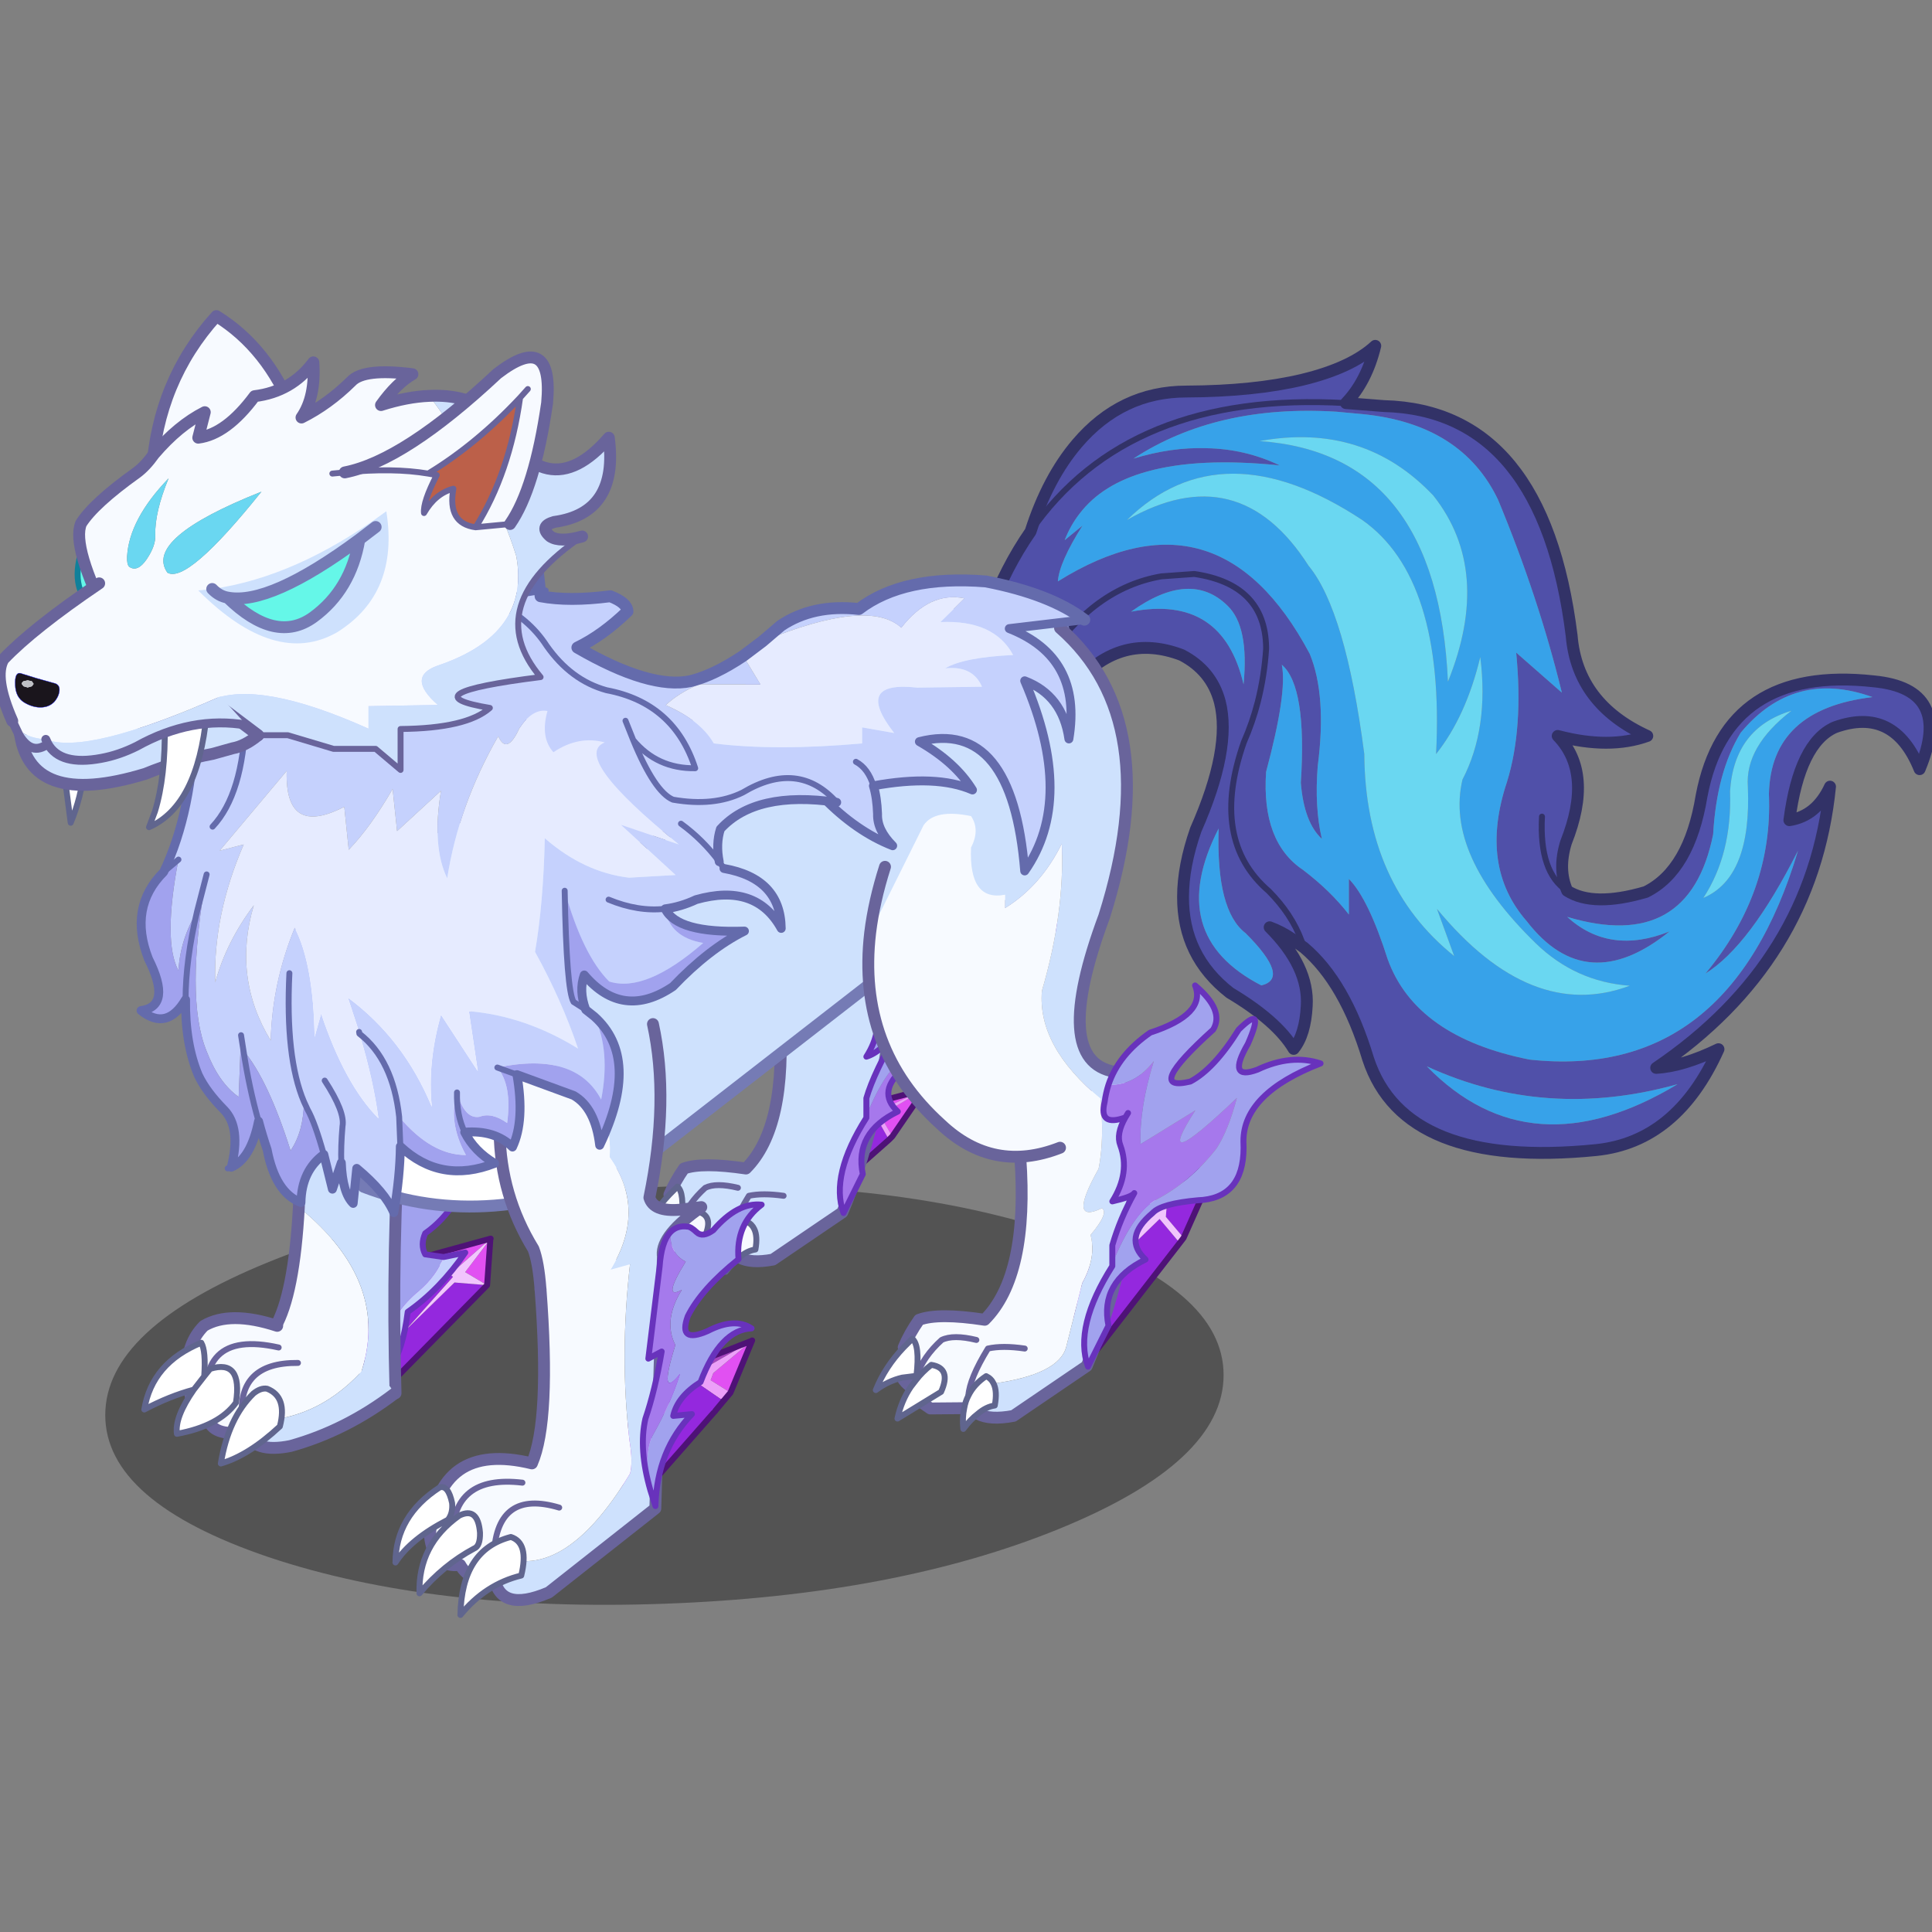 <svg xmlns:ffdec="https://www.free-decompiler.com/flash" xmlns:xlink="http://www.w3.org/1999/xlink" ffdec:objectType="frame" height="90" width="90" xmlns="http://www.w3.org/2000/svg"><rect width="100%" height="100%" fill="#808080" stroke="none"/><use ffdec:characterId="19" height="164.05" transform="matrix(.375 0 0 .375 -2.578 13.88)" width="254.9" xlink:href="#a"/><use ffdec:characterId="20" height="49.25" transform="scale(1.827)" width="49.25" xlink:href="#b"/><defs><g id="a" transform="translate(6.6 2.45)"><use ffdec:characterId="1" height="70.7" transform="translate(13.35 107.8) scale(.737)" width="188.5" xlink:href="#c"/><use ffdec:characterId="2" height="138.05" transform="translate(122.363 2.763) scale(.737)" width="160.6" xlink:href="#d"/><use ffdec:characterId="3" height="21.35" transform="translate(100.431 95.481) scale(.737)" width="20.45" xlink:href="#e"/><use ffdec:characterId="4" height="94.45" transform="translate(79.781 49.276) scale(.737)" width="71.85" xlink:href="#f"/><use ffdec:characterId="5" height="26" transform="translate(43.282 114.031) scale(.737)" width="24.85" xlink:href="#g"/><use ffdec:characterId="6" height="63.6" transform="translate(17.831 95.832) scale(.737)" width="56.35" xlink:href="#h"/><use ffdec:characterId="7" height="103.9" transform="translate(33.406 34.563) scale(.737)" width="137.65" xlink:href="#i"/><use ffdec:characterId="8" height="35" transform="translate(133.082 104.582) scale(.737)" width="25.45" xlink:href="#j"/><use ffdec:characterId="9" height="136.5" transform="translate(107.413 37.813) scale(.737)" width="49.05" xlink:href="#k"/><use ffdec:characterId="10" height="65.25" transform="translate(134.582 82.582) scale(.737)" width="40.85" xlink:href="#l"/><use ffdec:characterId="11" height="28.1" transform="translate(74.181 126.681) scale(.737)" width="27" xlink:href="#m"/><use ffdec:characterId="12" height="101.1" transform="translate(49.032 87.013) scale(.737)" width="53.05" xlink:href="#n"/><use ffdec:characterId="13" height="51.85" transform="translate(79.781 109.781) scale(.737)" width="21" xlink:href="#o"/><use ffdec:characterId="14" height="56.2" transform="translate(62.747 27.863) scale(.737)" width="99" xlink:href="#p"/><use ffdec:characterId="15" height="114.3" transform="translate(17.247 27.483) scale(.737)" width="118.75" xlink:href="#q"/><use ffdec:characterId="16" height="87.65" transform="translate(-.487 -.937) scale(.737)" width="104.9" xlink:href="#r"/></g><g id="d"><path d="M87.35 73.5q2.8-9.05 1.55-21.8l7.7 6.75q-3.9-16-10.75-32.5-6.1-12.8-22.9-14.45l-4.35-.4Q38.4 9.85 24.4 19q6.4-1.95 12.25-1.75 6.55.1 12.4 2.9-13.7-1.4-22.4 1.05-7.55 2.1-11.35 7.1-1.55 2-2.5 4.45l3-2.45q-3.9 6.15-4.15 9.4 27-16.85 42.45 12.2 2.9 7 1.35 18.95-.55 6.9.7 12.25-3-2.75-3.55-9.45 1.05-16.25-3.2-19.9.95 4.65-2.65 18.05-.8 11.85 6.25 16.55 4.6 3.5 7.7 7.5v-6q3.3 3.35 6.55 13.55 4.75 13.1 23.9 16.9 33.65 3.65 45.25-35.2-8.1 16.05-15.6 20.7 11.4-13.65 10.7-30.25.3-14.3 17.45-16.35-13.25-4.75-22.2 6-4.05 6.6-4.65 17.15-4.05 20.05-24.6 13.9 7.15 6.5 17.25 2.45-14 11.3-24.05-1.7-8.1-9.25-3.35-23.5m5.9 5.85q-.5 9.45 4.25 12.5-4.75-3.05-4.25-12.5M0 45q2.85-7.65 7.05-13.7 2.9-9.05 7.85-14.85Q22.35 7.7 33.3 7.7q11.45-.05 19.6-2 8.25-2 12.25-5.7-1.45 6-4.95 9.65l6.4.5q26.9.7 31.65 38.7.95 11.5 12.75 16.9-6.35 2.3-15.1 0 6.05 6.25 1.4 17.95-1.4 4.55.2 8.15 4.4 2.8 13.25.2 7.35-3.65 9.4-16.2 4.2-22.05 29.05-19.3 13.35 1.3 7.7 14.8-4.3-10.65-14.3-7.05-5.95 2.65-7.65 15.65 4.55-.7 6.85-5.65-2.95 29.55-29.3 47.4 4.5-.25 10.5-3.15-7 15.6-20.6 17-32.35 3.25-38.45-15.35-3.9-12.95-10.85-18.8l-.15-.1-2-1.45q-1.7-1.15-3.6-1.85 6.65 6.65 6.25 13.25-.25 4.85-2.2 7.25-2.8-4.7-10.75-9.45-7.95-6.2-7.9-16.2 0-5.15 2.15-11.3 6.05-13.7 4.05-21.55-1.4-5.3-6.45-7.9-10.2-3.85-17.8 4.75l-4.95-4L0 45m53.1 56.4q-1.4-4.6-5-8.55l-.9-.95q-10-8.6-4.2-25.1 1.45-3.3 2.35-6.8 1.1-4.35 1.4-8.9v-.35q-.2-10.55-12.1-12.3l-5.55.4q-11.35 1.95-19.35 14 8-12.05 19.35-14l5.55-.4q11.9 1.75 12.1 12.3v.35q-.3 4.55-1.4 8.9-.9 3.5-2.35 6.8-5.8 16.5 4.2 25.1l.9.95q3.6 3.95 5 8.55M24 44.8q15.4-2.95 18.95 12.25.95-9.75-2.7-13.25Q34 37.65 24 44.8M60.2 9.65Q23.45 7.55 7.05 31.3 23.45 7.55 60.2 9.65m55.9 114.8q-22.2 6.2-42.25-3 17.5 17.9 42.25 3M45.95 107.8q4.95-1.2-2.65-8.8-5-3.8-4.55-17.65-9.2 18 7.2 26.45" fill="#5050a9" fill-rule="evenodd" transform="translate(1 1)"/><path d="M87.35 73.5Q82.6 87.75 90.7 97q10.05 13 24.05 1.7-10.1 4.05-17.25-2.45 20.55 6.15 24.6-13.9.6-10.55 4.65-17.15 8.95-10.75 22.2-6-17.15 2.05-17.45 16.35.7 16.6-10.7 30.25 7.5-4.65 15.6-20.7-11.6 38.85-45.25 35.2-19.15-3.8-23.9-16.9Q64 93.2 60.7 89.85v6q-3.1-4-7.7-7.5-7.05-4.7-6.25-16.55 3.6-13.4 2.65-18.05 4.25 3.65 3.2 19.9.55 6.7 3.55 9.45-1.25-5.35-.7-12.25Q57 58.9 54.1 51.9 38.65 22.85 11.65 39.7q.25-3.25 4.15-9.4l-3 2.45q.95-2.45 2.5-4.45 3.8-5 11.35-7.1 8.7-2.45 22.4-1.05-5.85-2.8-12.4-2.9-5.85-.2-12.25 1.75 14-9.15 34.2-7.9l4.35.4q16.8 1.65 22.9 14.45 6.85 16.5 10.75 32.5l-7.7-6.75q1.25 12.75-1.55 21.8m47.95-12q-9.65 2.9-10.35 13.55.35 10.6-4.5 18 8.15-3.45 7.5-18.75-.5-6.75 7.35-12.8M45.65 16.05q30 2.1 31.75 40.55 7.55-18.7-2.45-31.35-11.7-12.4-29.3-9.2M24 44.8q10-7.15 16.25-1 3.65 3.5 2.7 13.25Q39.4 41.85 24 44.8m29.9-7.75q6.25 7.55 9.4 31.75.15 22 15.15 34.05l-2.9-7.95q15.85 19.2 32.5 12.95-9.15-.65-15.85-7.15-15.35-14.95-12.35-27.6 4.5-8.65 3-20.65-2.4 10-7.45 16.35 1.5-29.65-12.45-39.45-23.65-15.6-39.65 0 18.8-10.75 30.6 7.7m-7.95 70.75q-16.4-8.45-7.2-26.45Q38.3 95.2 43.3 99q7.6 7.6 2.65 8.8m70.15 16.65q-24.75 14.9-42.25-3 20.05 9.2 42.25 3" fill="#37a2e9" fill-rule="evenodd" transform="translate(1 1)"/><path d="M45.65 16.05q17.6-3.2 29.3 9.2 10 12.65 2.45 31.35-1.75-38.45-31.75-40.55M135.3 61.5q-7.85 6.05-7.35 12.8.65 15.3-7.5 18.75 4.85-7.4 4.5-18 .7-10.65 10.35-13.55M53.9 37.05q-11.8-18.45-30.6-7.7 16-15.6 39.65 0Q76.9 39.15 75.4 68.8q5.05-6.35 7.45-16.35 1.5 12-3 20.65-3 12.65 12.35 27.6 6.7 6.5 15.85 7.15-16.65 6.25-32.5-12.95l2.9 7.95Q63.45 90.8 63.3 68.8q-3.15-24.2-9.4-31.75" fill="#6ad7f1" fill-rule="evenodd" transform="translate(1 1)"/><path d="M97.5 91.85q-4.75-3.05-4.25-12.5m-83.5-26.5q8-12.05 19.35-14l5.55-.4q11.9 1.75 12.1 12.3v.35q-.3 4.55-1.4 8.9-.9 3.5-2.35 6.8-5.8 16.5 4.2 25.1l.9.95q3.6 3.95 5 8.55M7.05 31.3Q23.45 7.55 60.2 9.65" fill="none" stroke="#323267" stroke-linecap="round" stroke-linejoin="round" transform="translate(1 1)"/><path d="M1 46q2.85-7.65 7.05-13.7 2.9-9.05 7.85-14.85Q23.35 8.7 34.3 8.7q11.45-.05 19.6-2 8.25-2 12.25-5.7-1.45 6-4.95 9.65l6.4.5q26.9.7 31.65 38.7.95 11.5 12.75 16.9-6.35 2.3-15.1 0 6.05 6.25 1.4 17.95-1.4 4.55.2 8.15 4.4 2.8 13.25.2 7.35-3.65 9.4-16.2 4.2-22.05 29.05-19.3 13.35 1.3 7.7 14.8-4.3-10.65-14.3-7.05-5.95 2.65-7.65 15.65 4.55-.7 6.85-5.65-2.95 29.55-29.3 47.4 4.5-.25 10.5-3.15-7 15.6-20.6 17-32.35 3.25-38.45-15.35-3.9-12.95-10.85-18.8l-.15-.1-2-1.45q-1.7-1.15-3.6-1.85 6.65 6.65 6.25 13.25-.25 4.85-2.2 7.25-2.8-4.7-10.75-9.45-7.95-6.2-7.9-16.2 0-5.15 2.15-11.3 6.05-13.7 4.05-21.55-1.4-5.3-6.45-7.9-10.2-3.85-17.8 4.75" fill="none" stroke="#323267" stroke-linecap="round" stroke-linejoin="round" stroke-width="2"/></g><g id="e"><path d="M14 7.95 12.4 5.2l.3-1.25L19.45 0 14 7.95m5.35-7.9-6.8 3.2q-1-.05-2.25-.8l9.05-2.4" fill="#e150f2" fill-rule="evenodd" transform="translate(.5 .5)"/><path d="m10.3 2.45.9 1.6-5.15 4.9 5.6-3.65 1.8 3.2L.05 20.35 0 12.15l10.3-9.7" fill="#9428de" fill-rule="evenodd" transform="translate(.5 .5)"/><path d="m13.45 8.5-1.8-3.2-5.6 3.65 5.15-4.9-.9-1.6q1.25.75 2.25.8l6.8-3.2.1-.05-6.75 3.95-.3 1.25L14 7.95l-.55.55" fill="#eca0f9" fill-rule="evenodd" transform="translate(.5 .5)"/><path d="m13.45 8.5.55-.55L19.45 0l-.1.05-9.05 2.4L0 12.15l.05 8.2L13.45 8.5z" fill="none" stroke="#4e1276" stroke-linecap="round" stroke-linejoin="round" transform="translate(.5 .5)"/></g><g id="f"><path d="M4.45 57.65q.9-2.15 2.45-4.4 3.05-1.1 10.45 0 7-7 5.65-25.95l-2.05-38.5 17.6-8.3 5.05-2.8-.3 37.65q-2.5 28.45-9.7 45.3L21.9 68.6q-3.7.7-5.65-.35 1.3-1.15 2.7-1.35.4-2.25-.2-3.45-.4-.85-1.2-1.2-1.9 1.25-2.8 3.1-.5.9-.7 2l-5.35.05-1.25-.85 2.95-1.8q1.7-3.8-1.55-4.3-1.45 1.1-2.45 2.45h-.05l-.05-.1.2-.6h-.05q.6-4.9-.65-5.9l-1.35 1.35M6.5 62.2q1.05-3.05 4-5.7 1.8-.9 5.5 0-3.7-.9-5.5 0-2.95 2.65-4 5.7m8.25 3.15q.15-2.75 3.1-7.5 2.3-.5 5.85 0-3.55-.5-5.85 0-2.95 4.75-3.1 7.5" fill="#cee1fd" fill-rule="evenodd" transform="translate(.5 23.3)"/><path d="M4.95 80.95q.9-2.15 2.45-4.4 3.05-1.1 10.45 0 7-7 5.65-25.95l-2.05-38.5 17.6-8.3L44.1 1l-.3 37.65q-2.5 28.45-9.7 45.3L22.4 91.9q-3.7.7-5.65-.35m-2.2-.9-5.35.05-1.25-.85m-1.1-3.65-.05-.1.2-.6h-.05m-.9 1.75L4.7 85.8" fill="none" stroke="#69649b" stroke-linecap="round" stroke-linejoin="round" stroke-width="2"/><path d="M23.7 57.85q-3.55-.5-5.85 0-2.95 4.75-3.1 7.5M16 56.5q-3.7-.9-5.5 0-2.95 2.65-4 5.7" fill="none" stroke="#69649b" stroke-linecap="round" stroke-linejoin="round" transform="translate(.5 23.3)"/><path d="M37.65 44.35q3.2-7.85 6.75-10.1 5.65-2.85 9.85-8.25 1.9-2.9 3.25-8.1-13.75 13.1-6.6 2l-8.75 5.4q-.2-5.75 2.1-13.25-3 3.95-7.2 3.8Q38.65 11 43.7 7.5q9-2.9 7.15-7.5 4.7 4 2.85 7.05-11.15 10.05-3.6 8.25 3.75-1.95 7.7-8.25 4.35-4.3 1.45 2.25-3.45 5.95 1.5 4.15 5.4-2.55 10.1-1-12.35 4.75-12.3 12.4.4 8.55-6.45 9.35h-.7q-5.95.55-7.3 2.05-4.85 4-1.15 7.4-7.35 3.55-5.9 10.55l-3.25 6.55q-2.3-6.35 3.85-16.05v-.35" fill="#a678ec" fill-rule="evenodd" transform="translate(.5 23.3)"/><path d="M37.05 15.85q4.2.15 7.2-3.8-2.3 7.5-2.1 13.25l8.75-5.4q-7.15 11.1 6.6-2-1.35 5.2-3.25 8.1-4.2 5.4-9.85 8.25-3.55 2.25-6.75 10.1V41.4q1.25-4.35 5.65-11.9-3.1 4.15-5.65 4.9 2.9-4.55 1.3-8.9-.75-1.8.8-4.45-4.3 1.55-3.3-2.45.15-1.45.6-2.75m3.1 4.5-.4.7.4-.7" fill="#a1a2ee" fill-rule="evenodd" transform="translate(.5 23.3)"/><path d="M37.65 44.35v.35q-6.15 9.7-3.85 16.05l3.25-6.55q-1.45-7 5.9-10.55-3.7-3.4 1.15-7.4 1.35-1.5 7.3-2.05h.7q6.85-.8 6.45-9.35-.05-7.65 12.3-12.4-4.7-1.55-10.1 1-4.95 1.8-1.5-4.15 2.9-6.55-1.45-2.25-3.95 6.3-7.7 8.25-7.55 1.8 3.6-8.25Q55.55 4 50.85 0q1.85 4.6-7.15 7.5-5.05 3.5-6.65 8.35-.45 1.3-.6 2.75-1 4 3.3 2.45l.4-.7m-2.5 24V41.4q1.25-4.35 5.65-11.9-3.1 4.15-5.65 4.9 2.9-4.55 1.3-8.9-.75-1.8.8-4.45" fill="none" stroke="#6832bc" stroke-linecap="round" stroke-linejoin="round" transform="translate(.5 23.3)"/><path d="M4.45 57.65 5.8 56.3q1.25 1 .65 5.9l-2.25.3Q1.95 63 0 64.45q1.45-3.65 4.45-6.8m14.3 5.8q.6 1.2.2 3.45-1.4.2-2.7 1.35-1.2.9-2.3 2.4-.2-1.8.1-3.3.2-1.1.7-2 .9-1.85 2.8-3.1.8.35 1.2 1.2m-12.4-.55h.05q1-1.35 2.45-2.45 3.25.5 1.55 4.3L3.45 69q.6-2.85 2.1-5.05l.8-1.05" fill="#f7faff" fill-rule="evenodd" transform="translate(.5 23.3)"/><path d="M4.45 57.65 5.8 56.3q1.25 1 .65 5.9l-2.25.3Q1.95 63 0 64.45q1.45-3.65 4.45-6.8m14.3 5.8q.6 1.2.2 3.45-1.4.2-2.7 1.35-1.2.9-2.3 2.4-.2-1.8.1-3.3.2-1.1.7-2 .9-1.85 2.8-3.1.8.35 1.2 1.2m-12.4-.55h.05q1-1.35 2.45-2.45 3.25.5 1.55 4.3L3.45 69q.6-2.85 2.1-5.05l.8-1.05z" fill="none" stroke="#60658e" stroke-linecap="round" stroke-linejoin="round" transform="translate(.5 23.3)"/></g><g id="g"><path d="M13.3 2.9 23.85 0l-.05.05-.55 7.8-3.7-2.2L23.8.05 18.05 5.1 13.3 2.9" fill="#e150f2" fill-rule="evenodd" transform="translate(.5 .5)"/><path d="M23.25 7.85 6.4 25 0 18.5 13.3 2.9l4.2 3.55-8.15 9.15 8.4-8.2 5.5.45" fill="#9428de" fill-rule="evenodd" transform="translate(.5 .5)"/><path d="m13.3 2.9 4.75 2.2L23.8.05l-4.25 5.6 3.7 2.2-5.5-.45-8.4 8.2 8.15-9.15-4.2-3.55" fill="#f1c5fd" fill-rule="evenodd" transform="translate(.5 .5)"/><path d="M13.3 2.9 23.85 0l-.05.05-.55 7.8L6.4 25 0 18.5 13.3 2.9z" fill="none" stroke="#4e1276" stroke-linecap="round" stroke-linejoin="round" transform="translate(.5 .5)"/></g><g id="h"><path d="M52.45 18.35q-2.05 3.3-5.1 5.45-.85 1.95 0 3.55l3.1.45q-1.2 3.15-4.15 5.7-4.4 3.65-5.05 7.65l-1.6-30.7q3.45 7.35 12.8 7.9" fill="#a1a2ee" fill-rule="evenodd" transform="translate(.5 .5)"/><path d="M39.65 10.45 39.1 0q8.7 2.4 16.25 10.5-.9 4.5-2.9 7.85-9.35-.55-12.8-7.9m10.8 17.35 3.65-.75q-4.3 6.25-9.7 10-.8 6.5-2.9 9.25l-.25-5.15q.65-4 5.05-7.65 2.95-2.55 4.15-5.7" fill="#c5d1fd" fill-rule="evenodd" transform="translate(.5 .5)"/><path d="M39.65 10.45 39.1 0q8.7 2.4 16.25 10.5-.9 4.5-2.9 7.85-2.05 3.3-5.1 5.45-.85 1.95 0 3.55l3.1.45 3.65-.75q-4.3 6.25-9.7 10-.8 6.5-2.9 9.25l-.25-5.15-1.6-30.7z" fill="none" stroke="#6832bc" stroke-linecap="round" stroke-linejoin="round" transform="translate(.5 .5)"/><path d="m36.45 47.55-14.4-7.9q3.2-5.5 4-20.25 15.7 12.75 10.4 28.15" fill="#f7faff" fill-rule="evenodd" transform="translate(.5 .5)"/><path d="m26.05 19.4.25-10 16.95-6.9q-1.6 23.85-.9 48.25l-5.9-3.2q5.3-15.4-10.4-28.15" fill="#cee1fd" fill-rule="evenodd" transform="translate(.5 .5)"/><path d="m26.55 19.9.25-10L43.75 3q-1.6 23.85-.9 48.25m-20.3-11.1q3.2-5.5 4-20.25" fill="none" stroke="#69649b" stroke-linecap="round" stroke-linejoin="round" stroke-width="2"/><path d="M10.75 54.95q-1.7-.65-2.65-2.65l-.25-.95q-1.25-5 0-8.45.7-2 2.2-3.5 4.4-2.6 12.35 0l14.25 7.65q-8.3 9.05-20.1 8.35.1.95.5 1.9-5.65.8-6.3-2.35-2.55-15.15 11.9-11.9-14.45-3.25-11.9 11.9m15.15-9.3q-10.35-.1-9.4 9.55l.05.2-.05-.2q-.95-9.65 9.4-9.55" fill="#f7faff" fill-rule="evenodd" transform="translate(.5 .5)"/><path d="M17.05 57.3q-.4-.95-.5-1.9 11.8.7 20.1-8.35l4.75 2.55.8 1.2q-8.2 6.25-17.55 8.85-6.15 1.25-7.6-2.35" fill="#cee1fd" fill-rule="evenodd" transform="translate(.5 .5)"/><path d="M22.9 39.9q-7.95-2.6-12.35 0-1.5 1.5-2.2 3.5-1.25 3.45 0 8.45l.25.95q.95 2 2.65 2.65.65 3.15 6.3 2.35-.4-.95-.5-1.9m.5 1.9q1.45 3.6 7.6 2.35 9.35-2.6 17.55-8.85" fill="none" stroke="#69649b" stroke-linecap="round" stroke-linejoin="round" stroke-width="2"/><path d="M10.75 54.95Q8.2 39.8 22.65 43.05m-6.1 12.35-.05-.2q-.95-9.65 9.4-9.55" fill="none" stroke="#69649b" stroke-linecap="round" stroke-linejoin="round" transform="translate(.5 .5)"/><path d="m8.35 50.15 1.75-2.25-1.75 2.25Q4.25 51.25 0 53.5q1.3-7.85 9.6-11.25.8 1.35.5 5.65l1-1.25q5.5-1.7 4.35 5.7Q12.6 56.3 5.5 57.6q-.4-2.8 2.85-7.45m14.5 6.2q-5.25 4.9-9.95 6.25 1.25-7.65 5.5-11.8 1.25-1 2.3-.8 3.45 1.35 2.15 6.35" fill="#fff" fill-rule="evenodd" transform="translate(.5 .5)"/><path d="m10.1 47.9-1.75 2.25Q5.1 54.8 5.5 57.6q7.1-1.3 9.95-5.25 1.15-7.4-4.35-5.7l-1 1.25q.3-4.3-.5-5.65Q1.3 45.65 0 53.5q4.25-2.25 8.35-3.35m14.5 6.2q-5.25 4.9-9.95 6.25 1.25-7.65 5.5-11.8 1.25-1 2.3-.8 3.45 1.35 2.15 6.35z" fill="none" stroke="#60658e" stroke-linecap="round" stroke-linejoin="round" transform="translate(.5 .5)"/></g><g id="i"><path d="M0 46.15 104.6 0l19.35 3.55q10.2 47.05-19.65 51l-52.15 40.5L0 46.15" fill="#cee1fd" fill-rule="evenodd" transform="translate(10.1 1)"/><path d="M52.15 95.05q-24.8 11.65-45.9 3.55Q-20.95 68.75 0 46.15l52.15 48.9" fill="#fff" fill-rule="evenodd" transform="translate(10.1 1)"/><path d="M10.1 47.15 114.7 1l19.35 3.55q10.2 47.05-19.65 51l-52.15 40.5q-24.8 11.65-45.9 3.55-27.2-29.85-6.25-52.45z" fill="none" stroke="#757bb5" stroke-linecap="round" stroke-linejoin="round" stroke-width="2"/></g><g id="j"><path d="m12.15 5.85 1.7 2-6.05 8.4 6.95-6.75 3.4 4.05L2.3 34 0 22.3 12.15 5.85m6.65 6.85-3-3.55.15-1.8L24.45 0 18.8 12.7" fill="#9428de" fill-rule="evenodd" transform="translate(.5 .5)"/><path d="m24.35.05.1-.05-8.5 7.35-.15 1.8 3 3.55-.65.85-3.4-4.05-6.95 6.75 6.05-8.4-1.7-2q1.95.75 3.35.55L24.35.05" fill="#f1c5fd" fill-rule="evenodd" transform="translate(.5 .5)"/><path d="m24.45 0-.1.05-12.2 5.8L0 22.3 2.3 34l15.85-20.45.65-.85L24.45 0z" fill="none" stroke="#4e1276" stroke-linecap="round" stroke-linejoin="round" transform="translate(.5 .5)"/></g><g id="k"><path d="m38.65 75.5.85-.9 7.55 1.9q-2.6 30.1-10.25 47.9l-12.35 8.4q-3.95.75-6-.35 1.4-1.2 2.85-1.4.45-2.4-.2-3.7 11.05-1.55 12.25-6.2l2.7-10.75q2.4-4.3 1.4-8.1 3.15-3.75 1.9-4.5-5.9 2.85-.55-6.65 1.25-6.2-.15-15.65M8 126.8l-.85 1.1q-.95-.65-1.45-1.55l2.4-.3h.05l-.2.65.05.1" fill="#cee1fd" fill-rule="evenodd" transform="translate(1 1)"/><path d="M21.1 127.35q-.4-.85-1.25-1.25-2.05 1.35-3 3.3-.5.95-.7 2.1l-5.7.05-1.3-.9 3.1-1.9q1.8-4-1.65-4.55-1.5 1.15-2.6 2.6l-.05-.1.2-.65H8.1q.6-5.2-.7-6.25l-1.45 1.45q.95-2.3 2.6-4.65 3.25-1.2 11.05 0 7.45-7.45 6-27.45L38.65 75.5q1.4 9.45.15 15.65-5.35 9.5.55 6.65 1.25.75-1.9 4.5 1 3.8-1.4 8.1l-2.7 10.75q-1.2 4.65-12.25 6.2m-4.25 2.05q.2-2.9 3.3-7.95 2.45-.55 6.2 0-3.75-.55-6.2 0-3.1 5.05-3.3 7.95m1.35-9.4q-3.9-.95-5.85 0-3.1 2.8-4.2 6.05 1.1-3.25 4.2-6.05 1.95-.95 5.85 0" fill="#f7faff" fill-rule="evenodd" transform="translate(1 1)"/><path d="m39.65 76.5.85-.9 7.55 1.9q-2.6 30.1-10.25 47.9l-12.35 8.4q-3.95.75-6-.35m-2.3-.95-5.7.05-1.3-.9m-2-2.75q-.95-.65-1.45-1.55m.25-5.1q.95-2.3 2.6-4.65 3.25-1.2 11.05 0 7.45-7.45 6-27.45L39.65 76.5M9.1 127.05h.05l-.2.65.05.1" fill="none" stroke="#69649b" stroke-linecap="round" stroke-linejoin="round" stroke-width="2"/><path d="M26.35 121.45q-3.75-.55-6.2 0-3.1 5.05-3.3 7.95m-8.7-3.35q1.1-3.25 4.2-6.05 1.95-.95 5.85 0" fill="none" stroke="#69649b" stroke-linecap="round" stroke-linejoin="round" transform="translate(1 1)"/><path d="M39.2 79.4q-10.75-8.85-9.95-18.25Q33.1 48 32.6 36.35q-3.5 7.1-9.55 10.85v-2.25Q16.9 46.15 17.3 37q1.55-3 0-5.3-6.1-1.25-8 1.55l-9 18.1q.65-5.3 2.5-11.1L32.3 0q17.85 15.65 7.45 48.6-9.05 24.35 1.75 26.2l-2.3 4.6" fill="#cee1fd" fill-rule="evenodd" transform="translate(1 1)"/><path d="m.3 51.35 9-18.1q1.9-2.8 8-1.55 1.55 2.3 0 5.3-.4 9.15 5.75 7.95v2.25q6.05-3.75 9.55-10.85.5 11.65-3.35 24.8-.8 9.4 9.95 18.25-2.9 4.85-6.9 8.2-11.25 4.4-20.05-3.9Q-2 70.85.3 51.35" fill="#f7faff" fill-rule="evenodd" transform="translate(1 1)"/><path d="M42.5 75.8q-10.8-1.85-1.75-26.2Q51.15 16.65 33.3 1M3.8 41.25q-1.85 5.8-2.5 11.1Q-1 71.85 13.25 84.7q8.8 8.3 20.05 3.9" fill="none" stroke="#69649b" stroke-linecap="round" stroke-linejoin="round" stroke-width="2"/><path d="M21.1 127.35q.65 1.3.2 3.7-1.45.2-2.85 1.4-1.25.95-2.45 2.55-.2-1.9.15-3.5.2-1.15.7-2.1.95-1.95 3-3.3.85.4 1.25 1.25M7.4 119.8q1.3 1.05.7 6.25l-2.4.3q-2.35.55-4.45 2.1 1.55-3.9 4.7-7.2l1.45-1.45m3.2 4.4q3.45.55 1.65 4.55l-7.35 4.5q.65-3 2.25-5.35l.85-1.1q1.1-1.45 2.6-2.6" fill="#fff" fill-rule="evenodd" transform="translate(1 1)"/><path d="M21.1 127.35q.65 1.3.2 3.7-1.45.2-2.85 1.4-1.25.95-2.45 2.55-.2-1.9.15-3.5.2-1.15.7-2.1.95-1.95 3-3.3.85.4 1.25 1.25M7.4 119.8l-1.45 1.45q-3.15 3.3-4.7 7.2 2.1-1.55 4.45-2.1l2.4-.3q.6-5.2-.7-6.25m3.2 4.4q3.45.55 1.65 4.55l-7.35 4.5q.65-3 2.25-5.35l.85-1.1q1.1-1.45 2.6-2.6z" fill="none" stroke="#60658e" stroke-linecap="round" stroke-linejoin="round" transform="translate(1 1)"/></g><g id="l"><path d="m7.4 21.5-.45.75.45-.75M4.75 46.9v-3.1q1.3-4.5 3.7-8.8-.4.65-3.7 1.4 3.05-4.85 1.35-9.45-.75-1.9.85-4.7-4.55 1.65-3.5-2.6.2-1.5.65-2.9 4.45.15 7.65-4-2.45 7.9-2.25 14l9.25-5.7q-7.55 11.75 7-2.1-1.45 5.5-3.45 8.55-4.45 5.7-10.4 8.75Q8.15 38.6 4.75 46.9" fill="#a678ec" fill-rule="evenodd" transform="translate(.5 .5)"/><path d="M4.1 16.75q1.7-5.1 7.05-8.8 9.5-3.1 7.55-7.95 5 4.2 3.05 7.45Q9.95 18.1 17.9 16.2q4-2.1 8.15-8.75 4.6-4.55 1.55 2.4-3.65 6.3 1.6 4.35 5.7-2.7 10.65-1.05-13.05 5.05-13 13.15.45 9.05-6.8 9.85l-.75.05q-6.3.55-7.75 2.15-5.1 4.25-1.2 7.85Q2.6 49.95 4.1 57.35l-3.45 6.9q-2.4-6.7 4.1-16.95v-.4q3.4-8.3 7.15-10.65 5.95-3.05 10.4-8.75 2-3.05 3.45-8.55-14.55 13.85-7 2.1l-9.25 5.7q-.2-6.1 2.25-14-3.2 4.15-7.65 4" fill="#a1a2ee" fill-rule="evenodd" transform="translate(.5 .5)"/><path d="m6.95 22.25.45-.75m-3.3-4.75q1.7-5.1 7.05-8.8 9.5-3.1 7.55-7.95 5 4.2 3.05 7.45Q9.95 18.1 17.9 16.2q4-2.1 8.15-8.75 4.6-4.55 1.55 2.4-3.65 6.3 1.6 4.35 5.7-2.7 10.65-1.05-13.05 5.05-13 13.15.45 9.05-6.8 9.85l-.75.05q-6.3.55-7.75 2.15-5.1 4.25-1.2 7.85Q2.6 49.95 4.1 57.35l-3.45 6.9q-2.4-6.7 4.1-16.95v-3.5q1.3-4.5 3.7-8.8-.4.65-3.7 1.4 3.05-4.85 1.35-9.45-.75-1.9.85-4.7-4.55 1.65-3.5-2.6.2-1.5.65-2.9z" fill="none" stroke="#6832bc" stroke-linecap="round" stroke-linejoin="round" transform="translate(.5 .5)"/></g><g id="m"><path d="M25.95.05 26 0l-3.65 8.8L19 6.7l.45-1.2 6.4-5.35.1-.1" fill="#e150f2" fill-rule="evenodd" transform="translate(.5 .5)"/><path d="M13.3 5 25.95.05l-.1.1L17 5.25 13.3 5" fill="#a545be" fill-rule="evenodd" transform="translate(.5 .5)"/><path d="m22.35 8.8-1.3 1.55.1-.15-4-2.75-8.95 7.6 6.65-7.95L13.3 5l3.7.25 8.85-5.1-6.4 5.35L19 6.7l3.35 2.1" fill="#eca0f9" fill-rule="evenodd" transform="translate(.5 .5)"/><path d="m19.5 12.2-.05.05L6.4 27.1 0 20.6 13.3 5l1.55 2.1-6.65 7.95 8.95-7.6 4 2.75-.1.15-1.25 1.5-.05.1-.25.25" fill="#9428de" fill-rule="evenodd" transform="translate(.5 .5)"/><path d="m19.5 12.2-.05.05L6.4 27.1 0 20.6 13.3 5 25.95.05 26 0l-3.65 8.8-1.3 1.55-1.25 1.5-.05.1m1.4-1.75-.1.15" fill="none" stroke="#4e1276" stroke-linecap="round" stroke-linejoin="round" transform="translate(.5 .5)"/></g><g id="n"><path d="M16.6 89.25Q28 94.9 39.55 75.75q.5-1.9-.1-5.55-1.7-14.25.1-29.85l5.55-1.85-1.3 43.15L25.85 95.8q-8.45 3.6-9.25-2.9-.1-1.05-.05-2.4l.05-1.25" fill="#cee1fd" fill-rule="evenodd" transform="translate(.5 1)"/><path d="M39.55 40.35q-1.8 15.6-.1 29.85.6 3.65.1 5.55Q28 94.9 16.6 89.25l-.05 1.25q-.05 1.35.05 2.4-3.9 1.45-5.7-1.75-4.5.6-5.1-4.95 1.35-16 17.2-12.15 3.15-7.2 1.45-29.35l12.85-5.05 2.25.7M21.4 77.3Q9.5 75.9 9.6 86.8q.4 2.75 1.3 4.35-.9-1.6-1.3-4.35-.1-10.9 11.8-9.5m-4.8 11.95q.6-10.85 11-7.75-10.4-3.1-11 7.75" fill="#f7faff" fill-rule="evenodd" transform="translate(.5 1)"/><path d="m17.1 90.25-.05 1.25q-.05 1.35.05 2.4.8 6.5 9.25 2.9L44.3 82.65l1.3-43.15m-20.65 6.2q1.7 22.15-1.45 29.35Q7.65 71.2 6.3 87.2q.6 5.55 5.1 4.95 1.8 3.2 5.7 1.75" fill="none" stroke="#69649b" stroke-linecap="round" stroke-linejoin="round" stroke-width="2"/><path d="M10.9 91.15q-.9-1.6-1.3-4.35-.1-10.9 11.8-9.5m6.2 4.2q-10.4-3.1-11 7.75" fill="none" stroke="#69649b" stroke-linecap="round" stroke-linejoin="round" transform="translate(.5 1)"/><path d="M36.25 41.4q6.15-10.05-.15-18.95.8-13.8-14.7-17.3L43.4 0q2.8 12.8-.6 29.25.7 2.4 5.05 2.05l3.7-.45q-6.75 4.7-6.5 8.1l-8.8 2.45" fill="#cee1fd" fill-rule="evenodd" transform="translate(.5 1)"/><path d="M21.4 5.15q15.5 3.5 14.7 17.3 6.3 8.9.15 18.95l-11.8 3.3q-.35-4.6-1.2-6.8-5.55-9.05-5.7-19.7l1.1-12.45 2.75-.6" fill="#f7faff" fill-rule="evenodd" transform="translate(.5 1)"/><path d="M45.55 39.95q-.25-3.4 6.5-8.1l-3.7.45q-4.35.35-5.05-2.05Q46.7 13.8 43.9 1M18.05 19.2q.15 10.65 5.7 19.7.85 2.2 1.2 6.8" fill="none" stroke="#69649b" stroke-linecap="round" stroke-linejoin="round" stroke-width="2"/><path d="M19.45 86.45q3.1 1 1.75 6.5-6 1.45-10.25 6.65.2-11 8.5-13.15m-5.2-.7q.05 2.25-1 2.65-5.15 2.75-9.2 7.55-.25-8.15 6.7-13.1 3.15-1.55 3.5 2.9m-4.7-5q.15 1.7-.7 2.8-6.25 3.2-8.85 7.2.05-7.85 7.45-12.65 1.45-.45 2.1 2.65" fill="#fff" fill-rule="evenodd" transform="translate(.5 1)"/><path d="M9.55 80.75q-.65-3.1-2.1-2.65Q.05 82.9 0 90.75q2.6-4 8.85-7.2.85-1.1.7-2.8m4.7 5q-.35-4.45-3.5-2.9-6.95 4.95-6.7 13.1 4.05-4.8 9.2-7.55 1.05-.4 1-2.65m5.2.7q-8.3 2.15-8.5 13.15 4.25-5.2 10.25-6.65 1.35-5.5-1.75-6.5z" fill="none" stroke="#60658e" stroke-linecap="round" stroke-linejoin="round" transform="translate(.5 1)"/></g><g id="o"><path d="M4.55 4.75q1.15-1.25 2.95-1 .55 0 1.55.95t2.8-.35Q15.95-.4 20 .05q-4.4 3.3-3.9 9.2-6.25 5-8.55 9.6-1.7 4.7 3.35 2.5 4.55-2.35 7.4-.45-5.25.2-8.6 9.05-3.9 2.45-4.6 5.7l3.15-.3q-5.9 6.1-6.15 15.5l-.85-2.65q-1.15-5.75.3-9.1 3.1-5.45 4.7-10.55-3.75 4.7-.8-4.85-2.1-4.15 1.1-9.3-3.45 1.9.65-4.75-2.6-1.3-2.65-4.9" fill="#a1a2ee" fill-rule="evenodd" transform="translate(.5 .5)"/><path d="M1.25 48.2q-2-6.95-.85-12.05Q2.05 31.3 3.15 24.8L.9 26l1.9-15.5q.3-4.15 1.75-5.75.05 3.6 2.65 4.9-4.1 6.65-.65 4.75-3.2 5.15-1.1 9.3-2.95 9.55.8 4.85-1.6 5.1-4.7 10.55-1.45 3.35-.3 9.1" fill="#a57aec" fill-rule="evenodd" transform="translate(.5 .5)"/><path d="M1.25 48.2q-2-6.95-.85-12.05Q2.05 31.3 3.15 24.8L.9 26l1.9-15.5q.3-4.15 1.75-5.75 1.15-1.25 2.95-1 .55 0 1.55.95t2.8-.35Q15.95-.4 20 .05q-4.4 3.3-3.9 9.2-6.25 5-8.55 9.6-1.7 4.7 3.35 2.5 4.55-2.35 7.4-.45-5.25.2-8.6 9.05-3.9 2.45-4.6 5.7l3.15-.3q-5.9 6.1-6.15 15.5l-.85-2.65z" fill="none" stroke="#6832bc" stroke-linecap="round" stroke-linejoin="round" transform="translate(.5 .5)"/></g><g id="p"><path d="m39.75 18.2 2.9 4.8h-10.4q-3.5 1.55-5.55 3.5 5.85 2.55 8.1 6.45 10.45 1.3 25 0v-2.7l5.4.95q-6.9-8.85 3.9-7.65L80 23.4q-1.55-3.6-6.2-3.1 3.1-1.85 11.45-2.25Q82.05 12.1 73 12.5l4.05-4Q71.2 7.3 66.4 13.45 60.9 8.4 43 15.75l3.1-2.65q5.45-3.65 13.15-2.8 7.55-5.75 21.4-4.65 10.85 2.1 16.6 6.45L84.6 13.6q12.35 4.85 10.05 18.6-1.05-7.35-7.45-9.8 8.55 19.9 0 32.05-2.1-25.8-17.75-21.8 6.1 3.5 8.95 8.15-6.1-2.65-16.7-.7.6 1.95.7 4.75-.1 2.7 2.55 5.35-6.15-2.4-11.75-8.15-9.9-3.6-36.4 11.55L2.5 29.2Q-3.45 9.55 4.7 0l.9 8.15q4.75.9 11.75 0 2.85 1.1 2.9 2.55-4.2 4.05-8.45 6.1 12.25 7.1 19.1 5.65 4-1 8.85-4.25m19 17.85q2.05 1.1 2.95 4.05-.9-2.95-2.95-4.05" fill="#c5d1fd" fill-rule="evenodd" transform="translate(.75 1)"/><path d="M43 15.75q17.9-7.35 23.4-2.3Q71.2 7.3 77.05 8.5l-4.05 4q9.05-.4 12.25 5.55-8.35.4-11.45 2.25 4.65-.5 6.2 3.1l-10.9.15q-10.8-1.2-3.9 7.65l-5.4-.95v2.7q-14.55 1.3-25 0-2.25-3.9-8.1-6.45 2.05-1.95 5.55-3.5h10.4l-2.9-4.8L43 15.75" fill="#e6ebff" fill-rule="evenodd" transform="translate(.75 1)"/><path d="M5.45 1q-8.15 9.55-2.2 29.2l14.3 24.4q26.5-15.15 36.4-11.55 5.6 5.75 11.75 8.15-2.65-2.65-2.55-5.35-.1-2.8-.7-4.75 10.6-1.95 16.7.7-2.85-4.65-8.95-8.15 15.65-4 17.75 21.8 8.55-12.15 0-32.05 6.4 2.45 7.45 9.8 2.3-13.75-10.05-18.6L98 13.1" fill="none" stroke="#646bac" stroke-linecap="round" stroke-linejoin="round" stroke-width="1.5"/><path d="M40.5 19.2q-4.85 3.25-8.85 4.25-6.85 1.45-19.1-5.65 4.25-2.05 8.45-6.1-.05-1.45-2.9-2.55-7 .9-11.75 0L5.45 1m38.3 15.75 3.1-2.65Q52.3 10.45 60 11.3q7.55-5.75 21.4-4.65Q92.25 8.75 98 13.1m-57.5 6.1 3.25-2.45" fill="none" stroke="#646bac" stroke-linecap="round" stroke-linejoin="round" stroke-width="2"/><path d="M61.7 40.1q-.9-2.95-2.95-4.05" fill="none" stroke="#646bac" stroke-linecap="round" stroke-linejoin="round" transform="translate(.75 1)"/></g><g id="q"><path d="M91 30q3.7 2.7 6.45 6.4Q94.7 32.7 91 30M9.1 12.55Q11.5 4 31.3-14.15l-8.15 13q10.8-11.35 30.9-16.35L42.9-12q9.75-2.1 25.3 2.7-7.45 1-8.4 2.05Q65.3-4.7 68.35 0q4.1 5.85 10.1 7.5 11.4 2.15 14.95 13.15-6.4.1-10.45-4.75 3.6 8.75 6.7 10.05 6.9 1.2 11.75-1.2 9.35-5.6 15.85 1.65-13.65-2-19.6 4.5-.8 2.5-.2 5.5l.8 1.15q9.55 1.7 9.65 10.1-4.25-7.7-14.35-4.85-2.55 1.2-5.2 1.55h-.05q.8 4.8 6.45 5.75-9.7 8.45-15.85 6.5-4.45-4.45-7.5-15.3.3 16.75 1.5 18.75l2.05 1.3 1.45 1.15q2.75 5.8 1.15 14-4.3-8.15-17.5-5.4 2.5 3 1.65 9.35-2.6-1.85-4.65-1.05-2.5.45-3.8-4.1-1.55 5 1.5 10.55-5.85 0-11.25-6.45l.2 5q-.05 5-1.1 11.15-1.5-3.5-6.25-7.45l-.6 5.9q-1.8-1.75-2-6.85l-1.5 4.45-1.45-5.85q-1.5-5.4-2.75-7.6l-.6-1.3q-.05 5-2.25 8.25-3.75-11.85-7.95-16.9l-.4-2.55-.4 10.4q-3.35-2.35-5.4-7.7-3.7-9 0-29.8l-1.6 6.2q-2.85 4.75-3.15 10-2.65-4.9 0-18.7l-2.5 2.1q4.9-10.25 5.3-25.6M36.75 65.1l-1.9-5.8q9.4 6.95 14.15 18.4-.75-7.5 1.55-15.5l6.2 9.5-1.5-10.1q9.5.8 18.4 6.3-2.75-8.15-7.25-16.3 1.4-8.1 1.65-19.15 6.6 5.75 14.2 6.65l7.85-.45-9.2-8.45 9.75 3.3Q72.4 18.7 78.15 16.3q-4.4-1.2-8.65 1.65-2.25-2.5-1-6.95-2.55-.45-4.75 2.95-2.1 4.55-3.55 1.3-6.7 11.7-8.6 23.95-2.6-5.3-1.05-14.75l-7.4 6.8-.75-7.1q-3.7 6.4-7.4 10.25l-.75-7.25q-10.05 5.2-9.7-6.05l-11.3 13.45 4.05-1.05q-5.15 11.9-4.8 23.25 1.85-6.8 6.5-13-3.6 12.2 2.85 22.8.25-9.75 4.05-19 3.15 6.05 3.35 18.4l1.1-3.95q4 11.95 9.65 17.65-.85-6.45-3.2-14.25l-.05-.3m46.2-49.2-1.3-3.25 1.3 3.25M17.6 12.2q-.4 12.8-5.55 18.3Q17.2 25 17.6 12.2m7.4 43q-.7 14.2 2.45 21.65Q24.3 69.4 25 55.2m18.5 24.2q-1.05-9.6-6.7-14 5.65 4.4 6.7 14m-9.75 7.75q-.1-2.65.2-6.15.45-2.4-3-7.7 3.45 5.3 3 7.7-.3 3.5-.2 6.15M78.8 42.8q4.95 2.05 9.5 1.55-4.55.5-9.5-1.55" fill="#c5d1fd" fill-rule="evenodd" transform="translate(.75 18)"/><path d="M88.35 44.35q2 4.15 13.35 3.75-6 3-12.05 9.35-8.45 5.7-14.95-1.95-.95 2.65.25 5.85l-2.05-1.3q-1.2-2-1.5-18.75 3.05 10.85 7.5 15.3 6.15 1.95 15.85-6.5-5.65-.95-6.45-5.75h.05M76.4 62.5q7.9 7.1.9 21.7-.75-6.3-4.4-8.4l-9.55-3.5q1.35 7.75-.75 12.2-2.95-2.9-8.05-2.5 1.6 3.2 5.05 5.25-9.05 3.55-15.9-2.85l-.2-5q5.4 6.45 11.25 6.45-3.05-5.55-1.5-10.55 1.3 4.55 3.8 4.1 2.05-.8 4.65 1.05.85-6.35-1.65-9.35 13.2-2.75 17.5 5.4 1.6-8.2-1.15-14M30.8 85.75q-3.75 2.75-3.85 8.1-4.3-1.6-5.7-8.9-.8-2.35-1.45-4.8-1.3 6.35-4.6 7.75 1.7-6.7-1.25-9.7-3-3.05-4.3-5.8Q7.4 67.05 7.5 59.65 4.35 65 0 61.5q5.25-.75 1.25-8.7-3.4-8.7 2.55-14.65l2.5-2.1q-2.65 13.8 0 18.7.3-5.25 3.15-10l1.6-6.2q-3.7 20.8 0 29.8 2.05 5.35 5.4 7.7l.4-10.4.4 2.55q4.2 5.05 7.95 16.9 2.2-3.25 2.25-8.25l.6 1.3q1.25 2.2 2.75 7.6m-21.35-41Q7.5 53 7.5 59.65q0-6.65 1.95-14.9m10.35 35.4q-1.6-5.65-2.55-11.95.95 6.3 2.55 11.95M54.55 82q-1.4-2.9-1.3-6.7-.1 3.8 1.3 6.7m8.8-9.7-3.3-1.2 3.3 1.2" fill="#a1a2ee" fill-rule="evenodd" transform="translate(.75 18)"/><path d="M36.8 65.4q2.35 7.8 3.2 14.25-5.65-5.7-9.65-17.65l-1.1 3.95q-.2-12.35-3.35-18.4-3.8 9.25-4.05 19-6.45-10.6-2.85-22.8-4.65 6.2-6.5 13-.35-11.35 4.8-23.25l-4.05 1.05 11.3-13.45q-.35 11.25 9.7 6.05L35 34.4q3.7-3.85 7.4-10.25l.75 7.1 7.4-6.8Q49 33.9 51.6 39.2q1.9-12.25 8.6-23.95 1.45 3.25 3.55-1.3 2.2-3.4 4.75-2.95-1.25 4.45 1 6.95 4.25-2.85 8.65-1.65-5.75 2.4 12.5 17.2l-9.75-3.3 9.2 8.45-7.85.45q-7.6-.9-14.2-6.65Q67.8 43.5 66.4 51.6q4.5 8.15 7.25 16.3-8.9-5.5-18.4-6.3l1.5 10.1-6.2-9.5q-2.3 8-1.55 15.5-4.75-11.45-14.15-18.4l1.9 5.8.05.3" fill="#e6ebff" fill-rule="evenodd" transform="translate(.75 18)"/><path d="M97.45 36.4Q94.7 32.7 91 30M9.1 12.55Q11.5 4 31.3-14.15l-8.15 13q10.8-11.35 30.9-16.35L42.9-12q9.75-2.1 25.3 2.7-7.45 1-8.4 2.05Q65.3-4.7 68.35 0q4.1 5.85 10.1 7.5 11.4 2.15 14.95 13.15-6.4.1-10.45-4.75 3.6 8.75 6.7 10.05 6.9 1.2 11.75-1.2 9.35-5.6 15.85 1.65m-19.8 10 .8 1.15M15.2 87.9l-.6.2M6.3 36.05l-2.5 2.1m3.7 21.5q0-6.65 1.95-14.9l1.6-6.2M36.8 65.4l-.05-.3m44.9-52.45 1.3 3.25m-74.5-3.2.65-.15m2.95 17.95Q17.2 25 17.6 12.2m-.75 53.45.4 2.55q.95 6.3 2.55 11.95m7.65-3.3Q24.3 69.4 25 55.2m5.8 30.55q-1.5-5.4-2.75-7.6l-.6-1.3M36.8 65.4q5.65 4.4 6.7 14l.2 5M30.95 73.3q3.45 5.3 3 7.7-.3 3.5-.2 6.15m54.55-42.8q-4.55.5-9.5-1.55m-7.4-1.5q.3 16.75 1.5 18.75l2.05 1.3m13.35-17h.05M60.05 71.1l3.3 1.2m-10.1 3q-.1 3.8 1.3 6.7" fill="none" stroke="#646bac" stroke-linecap="round" stroke-linejoin="round" transform="translate(.75 18)"/><path d="M118 44.4q-13.65-2-19.6 4.5-.8 2.5-.2 5.5m.8 1.15q9.55 1.7 9.65 10.1-4.25-7.7-14.35-4.85-2.55 1.2-5.2 1.55 2 4.15 13.35 3.75-6 3-12.05 9.35-8.45 5.7-14.95-1.95-.95 2.65.25 5.85l1.45 1.15q7.9 7.1.9 21.7-.75-6.3-4.4-8.4l-9.55-3.5q1.35 7.75-.75 12.2-2.95-2.9-8.05-2.5 1.6 3.2 5.05 5.25-9.05 3.55-15.9-2.85-.05 5-1.1 11.15-1.5-3.5-6.25-7.45l-.6 5.9q-1.8-1.75-2-6.85L33 109.6l-1.45-5.85q-3.75 2.75-3.85 8.1-4.3-1.6-5.7-8.9-.8-2.35-1.45-4.8-1.3 6.35-4.6 7.75 1.7-6.7-1.25-9.7-3-3.05-4.3-5.8-2.25-5.35-2.15-12.75Q5.1 83 .75 79.5 6 78.75 2 70.8q-3.4-8.7 2.55-14.65 4.9-10.25 5.3-25.6" fill="none" stroke="#646bac" stroke-linecap="round" stroke-linejoin="round" stroke-width="1.5"/></g><g id="r"><path d="m49.5 16.3-23.85 10Q26.6 10.95 36.5 0q8.65 5.35 13 16.3" fill="#f7faff" fill-rule="evenodd" transform="translate(1 1)"/><path d="m50.5 17.3-23.85 10Q27.6 11.95 37.5 1q8.65 5.35 13 16.3z" fill="none" stroke="#69649b" stroke-linecap="round" stroke-linejoin="round" stroke-width="2"/><path d="M14.25 76.35q-.55 4.85-2.3 9.05l-1-7.65q.65.5 3.3-1.4" fill="#fff" fill-rule="evenodd" transform="translate(1 1)"/><path d="M14.25 76.35q-.55 4.85-2.3 9.05l-1-7.65q.65.5 3.3-1.4z" fill="none" stroke="#60658e" stroke-linecap="round" stroke-linejoin="round" transform="translate(1 1)"/><path d="M15.4 49q-4.1-3.9-.85-11.45 4.3 6.8.85 11.45" fill="#65f7e8" fill-rule="evenodd" transform="translate(1 1)"/><path d="M15.4 49q-4.1-3.9-.85-11.45 4.3 6.8.85 11.45z" fill="none" stroke="#10809a" stroke-linecap="round" stroke-linejoin="round" transform="translate(1 1)"/><path d="M24.55 77.15Q4.7 83.2 3.3 69.65l37.2-2.15 3.05 3.15q-2.25 1.85-4.3 2.2l-3.4.95q-5.7 1.05-11.3 3.35" fill="#cee1fd" fill-rule="evenodd" transform="translate(1 1)"/><path d="M25.55 78.15q5.6-2.3 11.3-3.35l3.4-.95q2.05-.35 4.3-2.2L41.5 68.5 4.3 70.65q1.4 13.55 21.25 7.5z" fill="none" stroke="#69649b" stroke-linecap="round" stroke-linejoin="round" stroke-width="2"/><path d="M35.65 64.7 18.7 51.9q-6.65-13.05-5-16.95 2.15-3.4 9.35-8.55 1.5-1.1 2.95-3.15 4.1-4.8 8.55-7.05l-1.1 4.3q4.75-.6 9.5-7 6.2-.75 9.9-5.7.4 5.85-2 9.3 4.5-2.25 8.4-6.1 2.1-2.25 10.3-1.2-2.65 1.5-5.3 5.2 4.4-1.4 8.15-1.55 10.85 14.6 14.65 27Q89.5 53.6 73.85 58.9q-5.45 1.9 0 6.65l-11.7.2v3.8q-18.4-8.25-26.5-4.85m-14.2-24.15q-.05 1.3.35 1.7 1.4 1 2.95-1.25 1.55-2.3 1.45-4.05-.1-3.9 2.25-9.6-6.65 6.9-7 13.2M44.1 29.6q-19.9 7.9-15.85 13.65Q31.6 45.2 44.1 29.6" fill="#f7faff" fill-rule="evenodd" transform="translate(1 1)"/><path d="M72.4 13.45q6.35-.3 10.65 2.95 8.85 16.55 19.6 4.1 1.7 12.7-9.2 14.2-2.65.75-.65 2.45 1.6 1.05 5.35 0-17.15 11.65-7 23.7-22.7 2.85-8.55 5.2-3.9 3.45-15.05 3.55v6.9l-4.2-3.55h-7.1l-7.7-2.3h-5l-7.9-5.95q8.1-3.4 26.5 4.85v-3.8l11.7-.2q-5.45-4.75 0-6.65 15.65-5.3 13.2-18.45-3.8-12.4-14.65-27" fill="#cee1fd" fill-rule="evenodd" transform="translate(1 1)"/><path d="M21.45 40.55q.35-6.3 7-13.2-2.35 5.7-2.25 9.6.1 1.75-1.45 4.05-1.55 2.25-2.95 1.25-.4-.4-.35-1.7M44.1 29.6Q31.6 45.2 28.25 43.25 24.2 37.5 44.1 29.6" fill="#6ad7f1" fill-rule="evenodd" transform="translate(1 1)"/><path d="M36.65 65.7 19.7 52.9q-6.65-13.05-5-16.95 2.15-3.4 9.35-8.55 1.5-1.1 2.95-3.15 4.1-4.8 8.55-7.05l-1.1 4.3q4.75-.6 9.5-7 6.2-.75 9.9-5.7.4 5.85-2 9.3 4.5-2.25 8.4-6.1 2.1-2.25 10.3-1.2-2.65 1.5-5.3 5.2 4.4-1.4 8.15-1.55 6.35-.3 10.65 2.95 8.85 16.55 19.6 4.1 1.7 12.7-9.2 14.2-2.65.75-.65 2.45 1.6 1.05 5.35 0m-54.6 33.5-7.9-5.95" fill="none" stroke="#69649b" stroke-linecap="round" stroke-linejoin="round" stroke-width="2"/><path d="M98.15 37.15q-17.15 11.65-7 23.7-22.7 2.85-8.55 5.2-3.9 3.45-15.05 3.55v6.9l-4.2-3.55h-7.1l-7.7-2.3h-5" fill="none" stroke="#69649b" stroke-linecap="round" stroke-linejoin="round" transform="translate(1 1)"/><path d="M72.2 26.55q-5.9-1-14.05-.2 10-1.95 25.7-16.65 9.5-7.3 8.4 4.95-2.1 14.45-6.25 20.4l-5.8.55q5.7-9.05 7.5-21.85-7.35 7.85-15.5 12.8M89 12.3l-1.3 1.45L89 12.3" fill="#f7faff" fill-rule="evenodd" transform="translate(1 1)"/><path d="M72.2 26.55q8.15-4.95 15.5-12.8-1.8 12.8-7.5 21.85-4.8-.65-3.75-6.5-3.05.8-4.95 4.1-.2-1.85 2.15-6.4l-1.45-.25" fill="#bc6049" fill-rule="evenodd" transform="translate(1 1)"/><path d="M72.2 26.55q-5.9-1-14.05-.2l-2.1.2m31.65-12.8L89 12.3m-8.8 23.3q5.7-9.05 7.5-21.85-7.35 7.85-15.5 12.8l1.45.25q-2.35 4.55-2.15 6.4 1.9-3.3 4.95-4.1-1.05 5.85 3.75 6.5l5.8-.55" fill="none" stroke="#69649b" stroke-linecap="round" stroke-linejoin="round" transform="translate(1 1)"/><path d="M87 36.05q4.15-5.95 6.25-20.4 1.1-12.25-8.4-4.95-15.7 14.7-25.7 16.65" fill="none" stroke="#69649b" stroke-linecap="round" stroke-linejoin="round" stroke-width="2"/><path d="m63.35 35.55-2.75 2.1 2.75-2.1m-10.5 15.2q6.3-4.6 7.75-13.1-15.1 11.15-22.2 9.8 8.1 7.9 14.45 3.3m-14.45-3.3q-1.45-.25-2.6-1.45 1.15 1.2 2.6 1.45M35.8 46q14.35-2.05 29.35-13.1 2.2 13.85-8.3 20.4-10.4 5.95-23.4-7.05L35.8 46" fill="#cee1fd" fill-rule="evenodd" transform="translate(1 1)"/><path d="M52.85 50.75q-6.35 4.6-14.45-3.3 7.1 1.35 22.2-9.8-1.45 8.5-7.75 13.1" fill="#65f7e8" fill-rule="evenodd" transform="translate(1 1)"/><path d="m61.6 38.65 2.75-2.1m-10.5 15.2q6.3-4.6 7.75-13.1-15.1 11.15-22.2 9.8 8.1 7.9 14.45 3.3M36.8 47q1.15 1.2 2.6 1.45" fill="none" stroke="#757bb5" stroke-linecap="round" stroke-linejoin="round" stroke-width="2"/><path d="M26.15 83.5q1.8-5.9 1.65-14.6l7.05-1.75q-1.5 15.4-9.7 19l1-2.65" fill="#fff" fill-rule="evenodd" transform="translate(1 1)"/><path d="m26.15 83.5-1 2.65q8.2-3.6 9.7-19L27.8 68.9q.15 8.7-1.65 14.6z" fill="none" stroke="#60658e" stroke-linecap="round" stroke-linejoin="round" transform="translate(1 1)"/><path d="M2.1 68.25Q-1.15 60.9.6 57.85q5-5.25 16.15-12.8Q27.7 54 37.2 64.1q-22.55 9.95-29.45 7.25-4.3-.3-5.65-3.1" fill="#f7faff" fill-rule="evenodd" transform="translate(1 1)"/><path d="M2.1 68.25q1.35 2.8 5.65 3.1 6.9 2.7 29.45-7.25l4.4 4.85q-9.25-1.6-18.5 3.55-3 1.5-6 2.05-6.9 1.3-9-2.45-2.75 2.05-4.85-1.45l-1.15-2.4m5.65 3.1.35.75-.35-.75" fill="#cee1fd" fill-rule="evenodd" transform="translate(1 1)"/><path d="M17.75 46.05Q6.6 53.6 1.6 58.85q-1.75 3.05 1.5 10.4" fill="none" stroke="#69649b" stroke-linecap="round" stroke-linejoin="round" stroke-width="2"/><path d="m3.1 69.25 1.15 2.4q2.1 3.5 4.85 1.45l-.35-.75m.35.75q2.1 3.75 9 2.45 3-.55 6-2.05 9.25-5.15 18.5-3.55" fill="none" stroke="#69649b" stroke-linecap="round" stroke-linejoin="round" stroke-width="1.5"/><path d="M10.05 63.05q-.05 1-.85 1.95-.85.9-2.2.95-1.4.05-2.85-.8-1.5-.9-1.55-3-.1-2.1.85-1.95l2.75.85 2.85.8q1.05.2 1 1.2M3.7 62l.3.4.7.2.7-.2.3-.4-.3-.45-.7-.15-.7.15q-.3.2-.3.45" fill="#1a151c" fill-rule="evenodd" transform="translate(1 1)"/><path d="M3.7 62q0-.25.3-.45l.7-.15.7.15.3.45-.3.4-.7.2-.7-.2-.3-.4" fill="#bfc0c5" fill-rule="evenodd" transform="translate(1 1)"/><path d="M11.05 64.05q-.05 1-.85 1.95-.85.9-2.2.95-1.4.05-2.85-.8-1.5-.9-1.55-3-.1-2.1.85-1.95l2.75.85 2.85.8q1.05.2 1 1.2z" fill="none" stroke="#00f" stroke-linecap="round" stroke-linejoin="round" stroke-width=".05"/></g><path d="M160.85 57.85Q133.3 69.1 94.25 70.5q-39.05 1.4-66.7-7.85Q0 53.3 0 38.7t27.55-25.8Q55.2 1.6 94.25.2q39.05-1.4 66.6 7.9 27.65 9.25 27.65 23.85 0 14.6-27.65 25.9" fill-opacity=".349" fill-rule="evenodd" id="c"/><path d="M49.25 49.25H0V0h49.25v49.25" fill="#306" fill-opacity="0" fill-rule="evenodd" id="b"/></defs></svg>